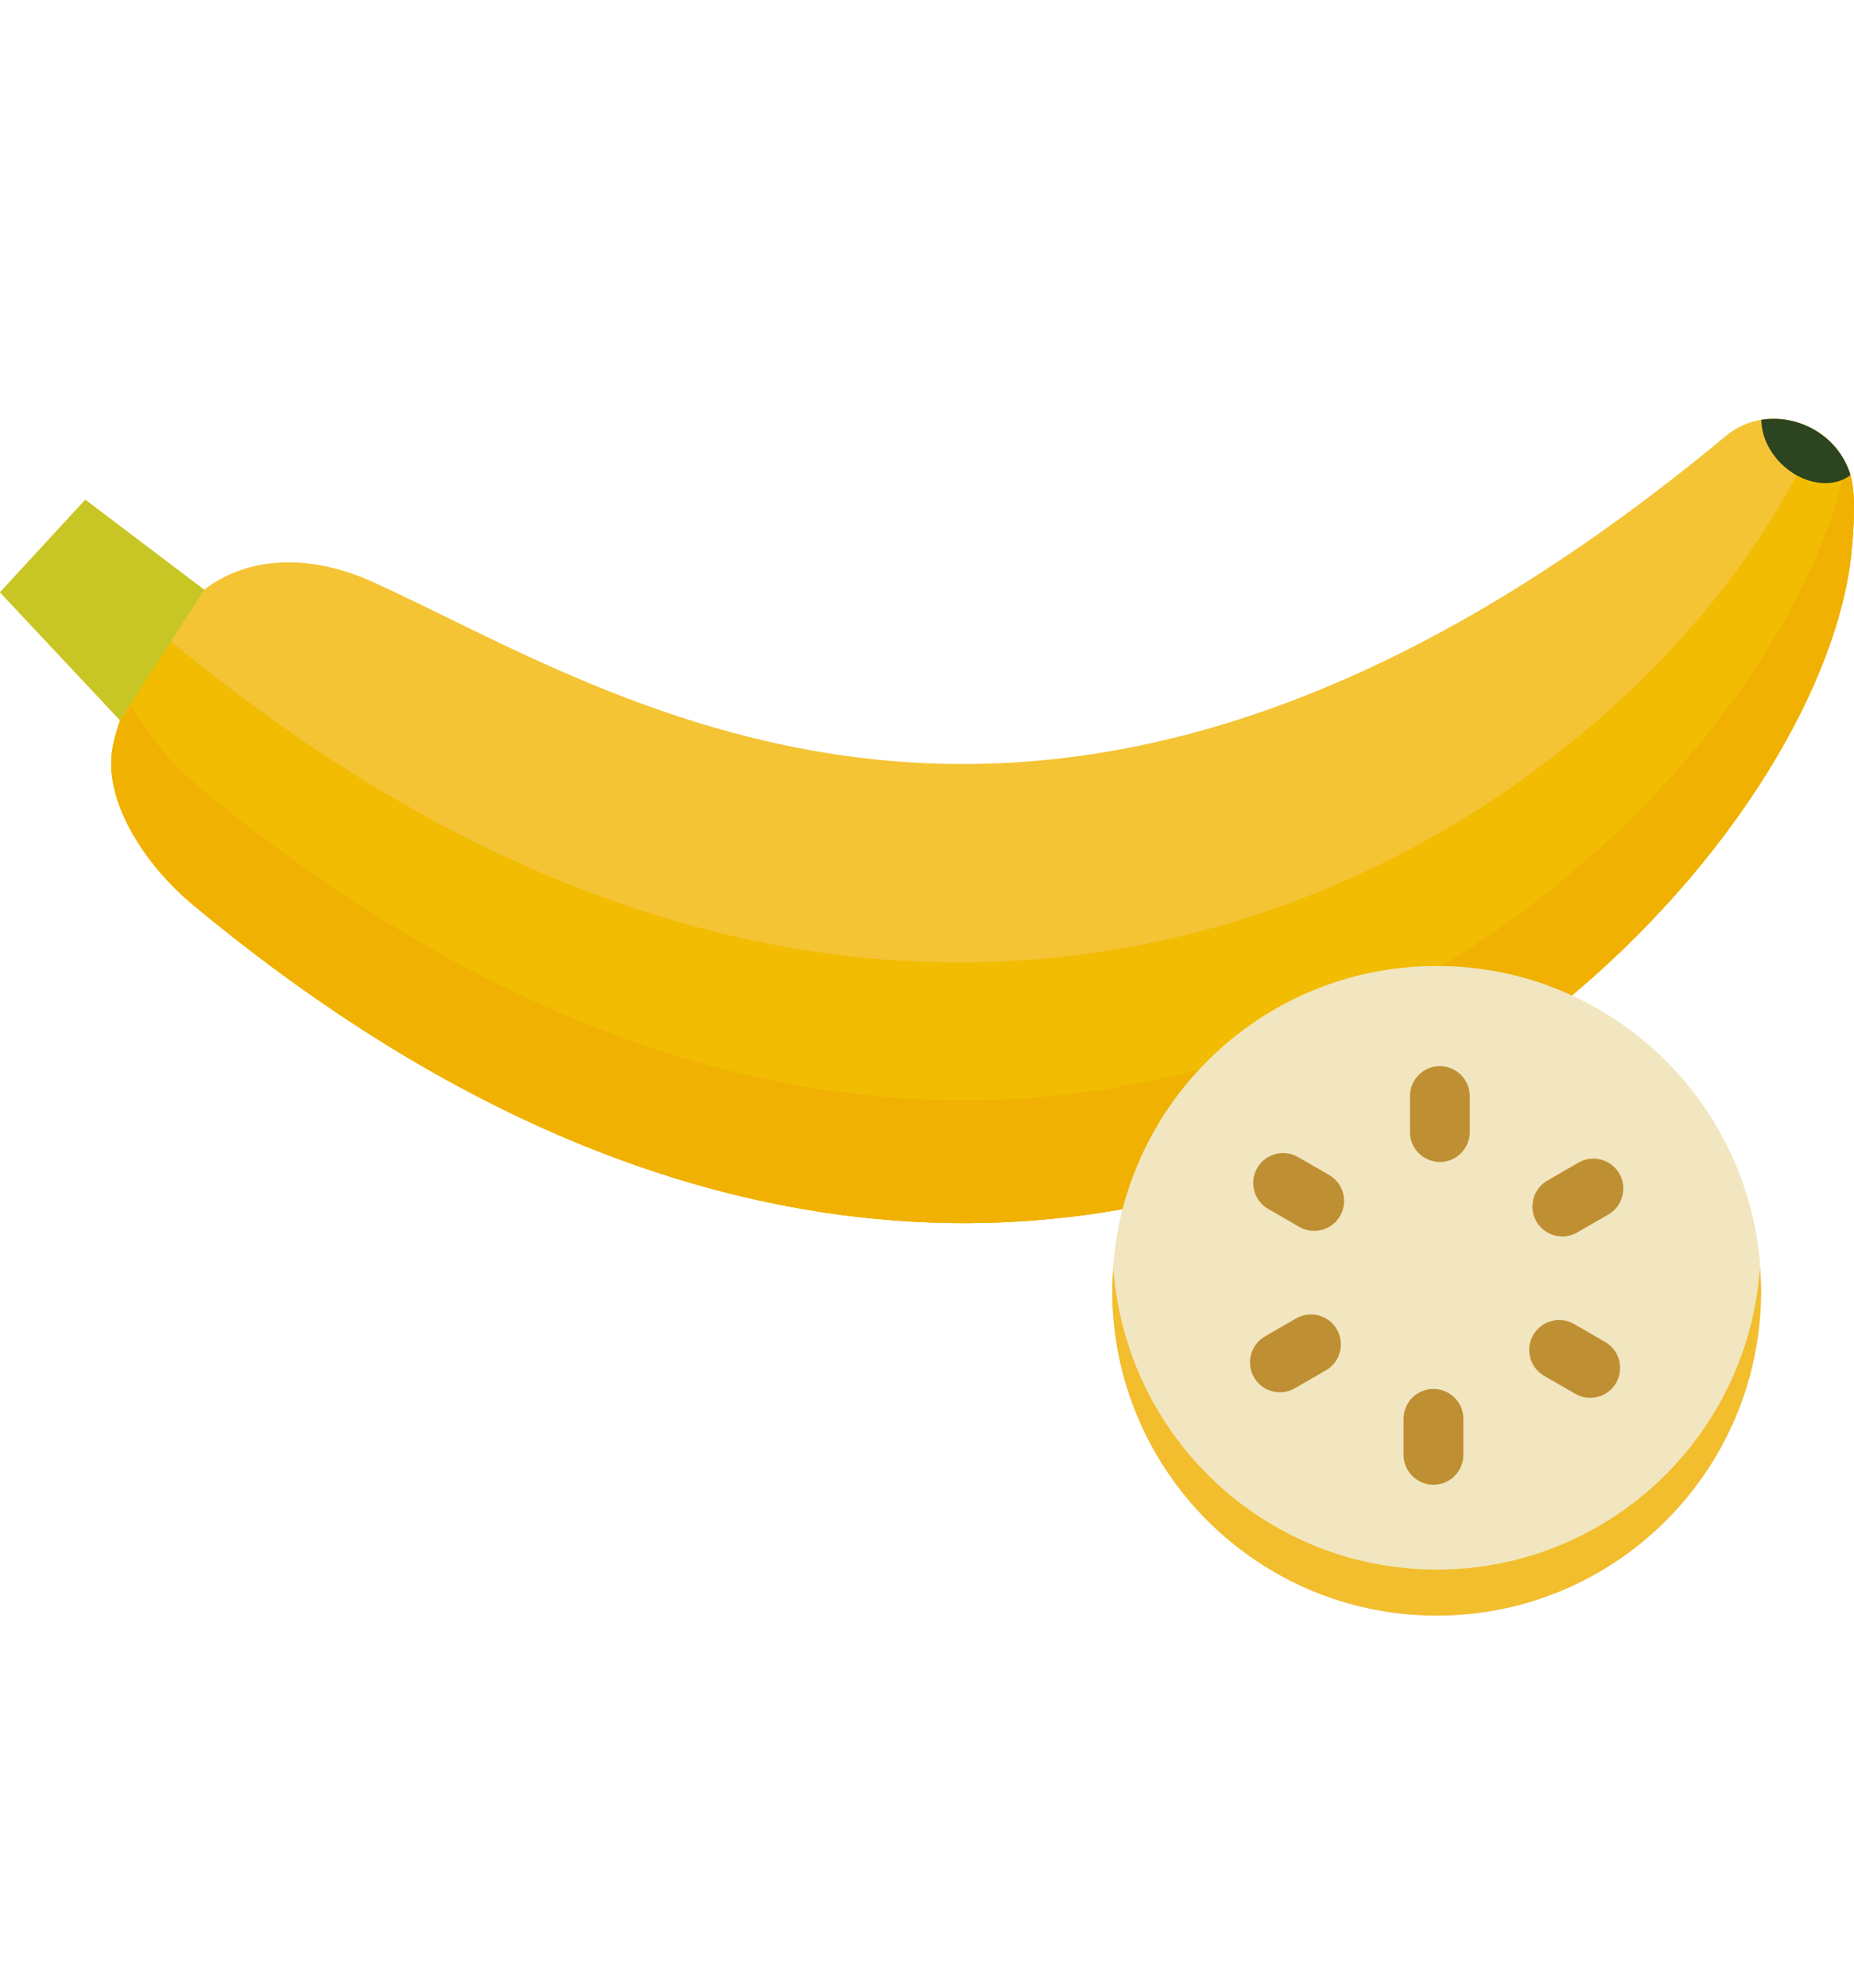<svg width="70" height="75" viewBox="0 -19 100 100" fill="none" xmlns="http://www.w3.org/2000/svg">
<path d="M99.773 2.916C98.861 0.176 95.349 -0.948 93.092 0.926C56.763 31.092 33.452 14.841 20.098 8.792C17.256 7.504 13.971 7.226 11.372 8.955C11.252 9.034 11.134 9.128 11.015 9.221L4.601 4.367L0 9.356L6.478 16.26C6.256 16.897 6.101 17.478 6.038 17.948C5.664 20.761 7.889 24.104 10.386 26.183C58.485 66.21 98.311 26.317 99.892 6.897C99.983 5.774 100.128 3.984 99.773 2.916Z" fill="#F4C435"/>
<path d="M6.478 16.26C6.256 16.897 6.101 17.478 6.038 17.948C5.664 20.761 7.889 24.105 10.386 26.183C58.485 66.21 98.311 26.317 99.892 6.897C99.983 5.774 100.128 3.984 99.773 2.917C99.453 1.955 98.809 1.198 98.015 0.695C89.432 20.905 51.782 47.421 8.983 11.804" fill="#F1BC02"/>
<path d="M11.015 9.221C8.342 7.198 8.342 7.198 6.002 5.428L4.601 4.367L0 9.356L6.478 16.26" fill="#C8C625"/>
<path d="M6.478 16.26C6.256 16.897 6.101 17.478 6.038 17.948C5.664 20.761 7.889 24.105 10.386 26.183C58.485 66.21 98.311 26.317 99.892 6.897C99.983 5.774 100.128 3.984 99.773 2.917C99.716 2.747 99.649 2.583 99.574 2.427C95.463 22.438 56.775 58.17 10.386 19.566C9.219 18.595 7.894 16.85 7.083 15.509" fill="#F0B102"/>
<path d="M95.002 0.057C95.01 0.853 95.366 1.721 96.064 2.414C97.207 3.547 98.818 3.792 99.805 3.042C99.793 3 99.785 2.954 99.773 2.916C99.094 0.876 96.973 -0.266 95.002 0.057Z" fill="#2C441F"/>
<path d="M77.49 64.516C87.155 64.516 94.99 56.677 94.99 47.007C94.99 37.337 87.155 29.497 77.49 29.497C67.825 29.497 59.99 37.337 59.99 47.007C59.99 56.677 67.825 64.516 77.49 64.516Z" fill="#F1E6BF"/>
<path d="M77.49 62.035C68.244 62.035 60.69 54.855 60.053 45.766C60.023 46.177 59.99 46.587 59.99 47.006C59.99 56.676 67.824 64.516 77.49 64.516C87.155 64.516 94.99 56.676 94.99 47.006C94.99 46.587 94.956 46.177 94.927 45.766C94.288 54.855 86.736 62.035 77.49 62.035Z" fill="#F2BE2E"/>
<path d="M77.662 40.062C76.772 40.062 76.049 39.339 76.049 38.449V36.511C76.049 35.621 76.772 34.898 77.662 34.898C78.552 34.898 79.275 35.621 79.275 36.511V38.449C79.275 39.339 78.553 40.062 77.662 40.062Z" fill="#BF8F33"/>
<path d="M70.883 43.777C70.61 43.777 70.332 43.708 70.078 43.561L68.401 42.592C67.629 42.146 67.365 41.16 67.811 40.389C68.257 39.617 69.241 39.354 70.014 39.799L71.691 40.767C72.463 41.213 72.727 42.2 72.281 42.971C71.982 43.488 71.44 43.777 70.883 43.777Z" fill="#BF8F33"/>
<path d="M69.035 52.477C68.478 52.477 67.936 52.188 67.638 51.671C67.192 50.9 67.456 49.913 68.227 49.468L69.904 48.499C70.677 48.053 71.662 48.317 72.107 49.087C72.553 49.859 72.29 50.846 71.519 51.291L69.841 52.26C69.587 52.408 69.31 52.477 69.035 52.477Z" fill="#BF8F33"/>
<path d="M77.317 57.461C76.427 57.461 75.704 56.738 75.704 55.848V53.91C75.704 53.02 76.427 52.297 77.317 52.297C78.207 52.297 78.93 53.02 78.93 53.91V55.848C78.93 56.738 78.207 57.461 77.317 57.461Z" fill="#BF8F33"/>
<path d="M85.77 52.776C85.497 52.776 85.219 52.707 84.965 52.56L83.288 51.592C82.516 51.146 82.252 50.159 82.698 49.388C83.144 48.617 84.129 48.353 84.901 48.798L86.578 49.767C87.35 50.212 87.614 51.199 87.169 51.97C86.869 52.487 86.327 52.776 85.77 52.776Z" fill="#BF8F33"/>
<path d="M84.269 44.076C83.711 44.076 83.169 43.788 82.87 43.27C82.425 42.499 82.689 41.512 83.461 41.067L85.138 40.098C85.91 39.653 86.895 39.917 87.341 40.688C87.786 41.459 87.523 42.446 86.751 42.892L85.073 43.86C84.82 44.007 84.543 44.076 84.269 44.076Z" fill="#BF8F33"/>
</svg>
